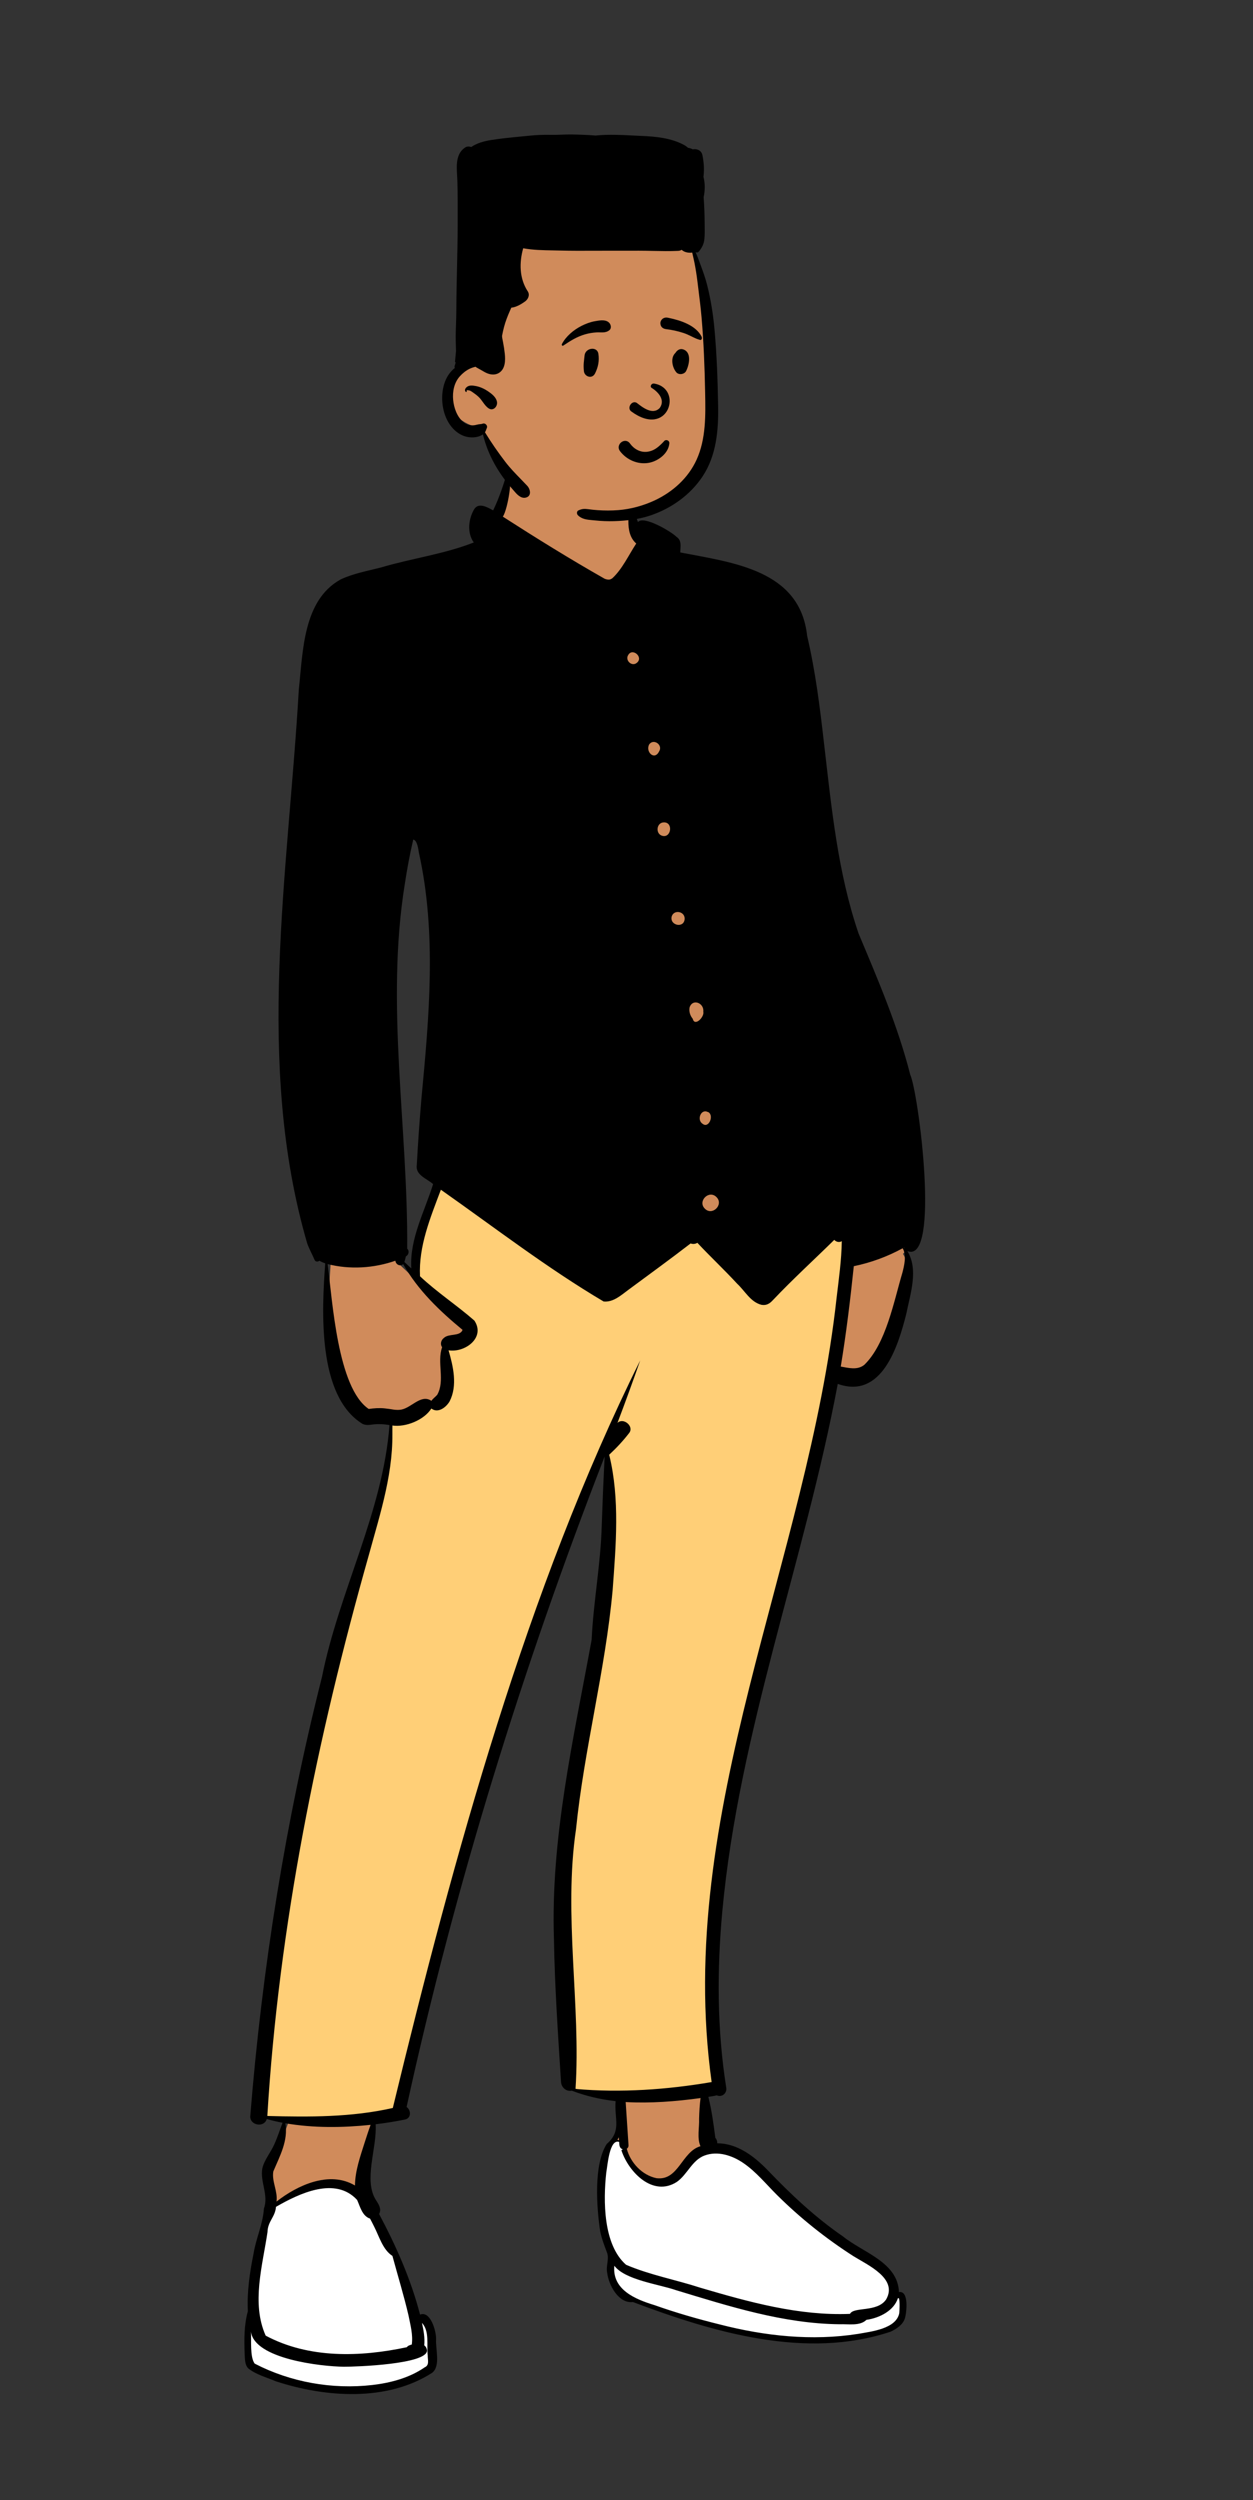 <svg width="391" height="780" viewBox="0 0 391 780" fill="none" xmlns="http://www.w3.org/2000/svg">
    <rect x="0" y="0" width="391" height="780" fill="#333333" stroke="none"/>
    <path fill-rule="evenodd" clip-rule="evenodd"
          d="M125.229 390.844C125.007 391.941 124.672 393.13 124.324 394.195C126.059 395.862 128.514 398.095 130.276 399.708C128.533 388.966 133.835 379.051 137.081 368.89C135.856 367.323 131.594 365.72 131.731 363.983C132.06 357.549 132.545 350.368 133.245 342.313C135.614 317.158 137.972 290.926 132.38 265.695C131.998 262.952 131.418 260.068 127.732 260.005C116.846 303.244 125.667 346.779 125.427 390.291L125.744 390.574L125.229 390.844ZM83.799 740.216C81.501 739.409 78.648 738.407 78.249 736.784C77.595 732.343 78.048 727.977 78.528 723.356C79.286 715.429 79.21 709.267 81.354 700.731C83.648 692.804 85.603 686.609 83.365 678.412C83.185 675.972 85.097 673.49 86.361 671.208C88.149 667.876 89.056 664.409 90.477 660.993C87.686 660.506 84.789 659.839 82.109 659.011L81.66 660.627C81.561 660.982 81.288 661.163 80.85 661.163C80.579 661.163 79.886 661.032 79.785 660.454C80.206 654.213 80.814 648.002 81.454 641.661C88.095 580.576 98.15 530.221 115.037 480C119.092 468.238 123.236 455.995 123.265 443.215C120.959 442.722 118.391 442.439 116.041 442.763C99.296 438.891 102.606 403.54 103.272 392.961C102.091 392.607 100.769 392.106 99.79 391.435L99.393 391.628C82.766 350.445 89.594 282.355 93.397 236.579C95.893 220.125 92.383 190.403 107.001 182.273C118.805 178.101 130.556 175.757 142.89 173.006C145.174 171.697 147.993 170.95 150.542 170.104L149.225 168.256C147.498 165.828 147.728 161.066 149.987 159.392C151.375 159.469 153.325 160.86 154.652 161.514C156.56 157.576 158.326 153.457 159.594 148.726L160.05 148.889C161.384 135.506 178.772 133.17 188.576 137.642C199.279 143.505 193.705 156.769 198.57 166.344L200.334 163.997C203.058 163.947 208.818 167.51 210.206 168.848C211.199 169.31 210.48 172.419 210.625 173.67C224.982 176.914 244.635 177.805 249.199 193.887C256.791 224.128 255.724 255.13 264.339 285.263C273.357 309.689 286.603 339.578 286.715 361.948C286.972 366.14 287.537 389.852 284.06 388.898L281.765 391.184C284.892 396.164 282.409 403.618 281.212 409.515C278.261 422.027 272.494 435.51 260.176 429.513C246.929 502.515 213.632 576.157 224.99 651.453C225.127 651.894 224.851 652.377 224.378 652.184L223.819 651.927C222.374 652.372 220.541 652.528 219.032 652.866C220.316 657.667 221.004 662.407 221.671 667.718C222.479 668.198 222.102 669.471 222.143 670.24C234.196 669.664 240.956 682.259 249.6 689.186C255.307 694.267 261.807 699.105 268.92 703.566C274.798 706.899 279.757 710.715 278.864 717.011C278.949 717 280.763 716.72 280.852 716.712C283.586 725.792 274.608 727.669 265.362 728.763C242.768 731.03 223.454 726.02 197.295 716.527C194.087 716.906 191.586 712.146 191.16 708.918C190.737 706.755 191.938 704.556 191.021 702.228C187.867 695.539 186.225 677.832 190.672 669.889C192.233 668.088 194.235 666.427 193.976 663.319C193.903 660.206 193.61 657.095 193.874 654.038C188.528 653.522 183.237 652.372 178.573 650.508C177.748 650.825 176.81 650.435 176.753 649.403C175.858 635.17 174.787 619.617 174.555 605.046C173.48 573.334 180.747 542.389 186.309 511.633C186.695 501.767 188.52 492.235 189.095 482.364C189.714 473.002 189.823 463.837 190.362 454.489L187.152 453.794C160.507 522.349 139.641 590.959 125.036 658.094C125.366 658.376 126.305 658.694 126.265 659.266C126.254 659.572 126.262 659.591 126.052 659.622C122.524 660.33 119.032 660.849 115.535 661.253C116.521 669.631 111.262 679.313 115.917 687.16C117.153 689.051 117.206 689.446 116.449 690.747C123.229 703.342 127.432 713.822 130.155 725.082L131.91 723.601C134.454 725.445 134.507 728.928 134.562 732.609C134.381 734.754 135.431 737.001 133.823 738.807C129.954 743.319 116.468 745.095 108.927 745.121C99.982 745.123 91.759 743.501 83.799 740.216Z"
          fill="#D08B5B"/>
    <path fill-rule="evenodd" clip-rule="evenodd"
          d="M115.659 685.427C115.799 686.002 115.518 688.876 115.659 689.394C117.139 694.34 121.325 696.389 123.218 701.153L124.105 703.386C126.496 709.419 128.813 715.479 130.245 721.878L130.484 722.945C130.484 722.945 135.107 727.37 135.236 730.429C135.236 730.429 135.727 738.217 134.238 739.341C123.374 746.73 108.685 746.518 96.128 744.577C91.123 743.666 86.236 742.144 81.596 740.061C79.842 739.468 78.53 738.84 77.728 737.809C77.046 736.933 76.765 735.769 76.875 734.153C76.587 731.411 76.798 728.792 77.04 726.179L77.153 724.957C77.356 722.75 77.531 720.54 77.421 718.316C77.759 709.693 80.498 701.131 82.435 692.715L84.517 689.394C84.517 689.394 96.917 680.047 101.214 680.061L101.63 680.061C105.84 680.036 115.659 685.427 115.659 685.427ZM194.551 667.837C196.98 675.987 200.595 680.061 205.396 680.061C212.599 680.061 213.554 670.575 219.2 670.575C219.2 670.575 223.776 670.344 228.684 669.961C233.553 671.699 237.568 675.65 241.421 679.694L243.494 681.88C245.644 684.143 247.78 686.336 250.009 688.124C255.979 693.44 262.44 698.17 269.21 702.416L269.744 702.732C272.375 704.291 275.253 706.128 277.237 708.514C278.681 710.25 279.644 712.282 279.619 714.724L279.61 715.562C279.61 715.562 281.897 717.74 281.919 718.661L281.926 718.972C281.933 719.221 280.702 724.501 278.712 725.818C275.914 727.67 265.619 729.3 265.262 729.357C242.446 731.798 219.35 725.72 198.2 717.416L197.38 717.092C197.322 717.103 197.264 717.112 197.204 717.119C195.505 717.343 194.044 716.439 192.888 715.132C191.29 713.325 190.25 710.713 190.002 708.686C189.813 707.833 190.313 703.417 189.963 702.332C187.022 695.657 186.635 688.398 187.056 681.286C186.946 672.923 188.77 670.263 190.366 668.33L190.777 667.837L194.551 667.837Z"
          fill="white"/>
    <path fill-rule="evenodd" clip-rule="evenodd"
          d="M137.198 370.046L138.81 371.181C140.313 372.241 141.836 373.324 143.538 374.541L145.305 375.807L155.082 382.849C170.105 393.651 178.228 399.188 187.757 404.866L188.548 405.335L188.65 405.342C190.305 405.433 191.753 404.735 194.064 403.004L194.302 402.825L195.219 402.126L195.438 401.962L196.268 401.347L203.36 396.12C207.14 393.331 209.734 391.4 212.143 389.572L213.548 388.5L215.348 387.116L215.718 387.252C216.2 387.43 216.737 387.39 217.125 387.157L217.177 387.124L217.68 386.788L218.323 387.474L218.73 387.905C219.61 388.835 220.496 389.748 221.687 390.953L221.968 391.237L225.416 394.704L226.446 395.745C227.772 397.089 228.751 398.102 229.715 399.131L229.977 399.412L230.501 399.978L230.598 400.069L230.721 400.186C231.15 400.599 231.556 401.043 232.126 401.707L232.293 401.902L232.852 402.563L233.141 402.901C234.931 404.977 236.003 405.874 237.492 406.309L237.571 406.331L237.704 406.367L237.756 406.376C238.823 406.551 239.567 406.227 240.504 405.255L240.572 405.185L240.638 405.114L241.248 404.472C243.703 401.899 245.985 399.628 249.75 395.993L251.044 394.746L256.276 389.722L257.337 388.697C257.716 388.33 258.071 387.986 258.417 387.648L258.918 387.159L260.368 385.734L260.863 386.348C261.167 386.726 261.798 386.865 262.219 386.631L262.261 386.605L263.377 385.89L263.359 387.213C263.35 387.856 263.332 388.509 263.305 389.175L263.274 389.887C263.145 392.611 262.913 395.092 262.423 399.256L262.371 399.693L261.74 404.926L261.626 405.951C260.042 419.969 257.455 434.539 253.787 450.862L253.565 451.845C251.141 462.561 248.882 471.591 244.6 487.86L243.598 491.66L240.245 504.322C236.444 518.707 234.18 527.58 231.94 537.063L231.803 537.645L231.514 538.878L231.224 540.123C228.492 551.917 226.338 562.628 224.681 572.924L224.595 573.466L224.427 574.529C220.235 601.305 219.468 625.373 222.644 648.751L222.741 649.459L222.836 650.142L222.156 650.258C208.558 652.574 195.636 653.433 183.226 652.689L182.676 652.655L182.184 652.51C181.355 652.261 180.544 651.994 179.753 651.71L179.359 651.567L178.864 651.384L178.912 650.585L178.941 650.075C179.391 642.034 179.258 635.08 178.555 620.951L178.487 619.59L178.161 613.247C178.003 610.127 177.899 607.905 177.813 605.751L177.757 604.284L177.701 602.659L177.676 601.874C177.311 590.019 177.608 580.625 178.841 571.728L178.924 571.142L179.006 570.579L179.123 569.442C180.033 560.786 181.196 553.358 183.721 539.328L184.145 536.98L185.242 530.936C188.094 515.155 189.382 506.934 190.286 497.554L190.344 496.947L190.432 495.991L190.772 491.356C191.337 483.514 191.57 478.6 191.534 473.478L191.529 472.928C191.455 466.446 190.882 460.695 189.68 455.326L189.588 454.92L189.588 454.914L189.437 454.282L189.432 454.268L189.189 453.68L189.552 453.343C191.866 451.201 193.951 448.943 195.745 446.612C196.777 445.252 194.386 443.248 193.187 444.382L193.151 444.417L190.771 446.843L191.975 443.668C192.637 441.925 193.296 440.166 193.954 438.391L194.349 437.323L194.483 436.959L194.02 437.95C180.33 467.313 168.005 499.762 156.465 536.032L156.115 537.133L155.71 538.415C144.741 573.15 134.928 609.642 123.583 656.386L123.135 658.234L122.705 658.332L122.087 658.47C112.099 660.671 101.962 661.245 87.122 660.938L86.589 660.927L86.108 660.816C85.453 660.662 84.807 660.501 84.171 660.332L83.697 660.204L82.684 659.923L82.784 658.312C86.221 603.97 96.692 547.848 113.829 486.88L114.351 485.031L114.65 483.943L116.345 477.887L116.675 476.698C119.231 467.47 120.379 462.453 121.125 456.579L121.149 456.393L121.156 456.346C121.908 452.464 122.355 448.763 122.481 445.152L122.492 444.779L122.514 444.048L123.245 444.09C127.176 444.315 131.957 442.122 133.914 439.128L133.973 439.038L134.392 438.374L135.013 438.855C136.369 439.907 138.421 438.879 139.611 436.897L139.646 436.838L139.704 436.723C140.708 434.699 141.077 432.369 140.911 429.683L140.899 429.503L140.885 429.323C140.708 427.067 140.213 424.786 139.314 421.668L138.942 420.385L140.049 420.559C142.353 420.921 145.035 420.044 146.721 418.413C148.423 416.766 148.808 414.71 147.563 412.632L147.511 412.548L147.457 412.462L147.089 412.142L146.715 411.821C145.374 410.675 143.983 409.56 141.896 407.94L141.295 407.474L138.747 405.509C135.115 402.7 133.038 401 130.923 399.037L130.823 398.943L130.332 398.483L130.318 398.197C130.123 394.164 130.647 390.07 131.829 385.556L131.933 385.163L132.068 384.664C132.851 381.816 133.712 379.311 135.421 374.758L137.198 370.046Z"
          fill="#FFCF77"/>
    <path fill-rule="evenodd" clip-rule="evenodd"
          d="M281.584 397.099C278.925 406.023 276.484 419.238 269.712 425.808C267.527 427.544 264.862 426.785 262.359 426.353C264.076 415.972 265.335 405.5 266.43 395.032C271.762 393.94 276.901 392.051 281.674 389.444C282.966 391.605 282.159 394.892 281.584 397.099ZM261.065 404.868C252.064 486.958 210.376 565.65 222.069 649.577C208.047 651.966 193.784 652.961 179.59 651.726C181.299 625.802 175.776 597.42 179.747 570.688C182.285 545.626 188.899 521.152 191.177 496.063C192.19 482.195 193.452 467.713 190.153 454.091C190.127 454.022 190.099 453.953 190.07 453.884C192.329 451.793 194.464 449.507 196.347 447.061C197.952 444.944 194.456 442.124 192.675 443.939C195.132 437.462 197.494 430.954 199.783 424.417C164.367 495.744 141.681 578.82 122.58 657.658C109.733 660.578 96.509 660.507 83.418 660.156C87.004 600.821 98.915 542.36 115.071 485.238C118.686 472.031 123.147 458.598 122.35 444.726C126.567 445.382 132.336 443.036 134.609 439.436C136.678 441.041 139.214 439.071 140.304 437.201C142.822 432.297 141.431 426.307 139.972 421.281C145.114 422.088 151.553 417.329 148.034 412.012C142.598 407.252 136.393 403.198 131.063 398.182C130.607 388.778 134.259 380.001 137.575 371.177C154.332 382.963 170.761 395.645 188.357 406.049C191.383 406.357 193.827 404.072 196.098 402.403C202.579 397.604 209.119 392.868 215.505 387.939C216.206 388.197 217.011 388.133 217.607 387.735C221.685 392.094 225.995 396.119 230.03 400.5C232.454 402.736 234.204 406.225 237.587 407.082C239.169 407.371 240.176 406.717 241.19 405.622C247.343 399.123 253.964 393.089 260.341 386.813C260.844 387.438 261.903 387.721 262.68 387.223C262.599 393.115 261.756 399.012 261.065 404.868ZM218.582 669.589C212.699 671.285 211.767 680.455 204.839 679.561C200.353 678.618 196.736 674.738 195.586 670.379C195.931 670.161 196.163 669.779 196.128 669.229C195.833 664.757 195.536 660.284 195.242 655.812C203.037 656.242 210.864 655.629 218.606 654.563C218.326 656.687 218.214 658.829 218.153 660.993C218.263 663.743 217.456 667.064 218.582 669.589ZM192.593 667.577C192.785 667.3 192.961 667.013 193.111 666.705C193.134 667.06 193.158 667.416 193.179 667.769C192.994 667.658 192.797 667.596 192.593 667.577ZM231.926 674.816C235.925 677.534 239.041 681.407 242.446 684.789C249.69 691.985 257.722 698.391 266.321 703.901C270.799 706.679 280.262 710.88 276.515 717.402C273.721 721.509 266.395 719.593 265.241 721.897C249.304 722.552 233.715 718.202 218.567 713.749C210.877 711.241 202.831 709.779 195.376 706.592C188.231 700.344 188.208 686.607 189.191 677.797C189.582 675.714 190.161 667.182 193.213 668.255C193.218 669.108 193.305 670.256 194.229 670.497C194.243 670.564 194.255 670.632 194.272 670.699C194.096 670.642 193.863 670.77 193.949 670.981C196.247 677.811 203.826 685.501 211.224 680.715C214.511 678.406 215.95 673.939 219.868 672.49C223.975 670.971 228.47 672.467 231.926 674.816ZM280.202 716.966C280.304 717.015 280.411 717.039 280.521 717.041C280.834 717.842 280.68 721.106 280.62 721.668C279.654 726.578 271.906 727.394 267.798 728.136C253.366 730.406 238.686 728.819 224.606 725.199C217.733 723.5 210.898 721.535 204.227 719.167C198.3 717.367 190.968 714.376 191.704 706.874C195.006 711.323 205.573 712.641 210.874 714.48C227.535 719.53 244.438 724.964 262.02 725.137C264.684 725.023 268.365 725.766 270.363 723.763C274.6 723.159 278.996 720.817 280.202 716.966ZM113.749 668.578C112.385 672.88 110.816 677.297 110.773 681.848C102.829 677.135 92.863 681.71 86.278 686.87C86.739 683.649 84.749 680.614 85.29 677.449C87.302 672.673 89.997 667.83 89.04 662.432C97.856 663.935 106.812 663.842 115.658 662.92C114.965 664.783 114.366 666.679 113.749 668.578ZM116.791 694.75C118.357 697.817 119.455 701.883 122.457 703.818C124.133 710.001 126.017 716.127 127.473 722.367C128.052 725.335 128.927 728.409 128.494 731.468C127.806 731.656 127.325 731.805 126.943 732.3C112.379 735.397 96.368 735.884 82.906 728.69C78.39 718.612 81.934 706.812 83.473 696.374C83.565 692.956 85.853 691.758 86.126 688.5C93.347 684.352 104.593 678.914 111.44 686.353C112.391 688.464 113.031 691.377 115.475 692.177C115.931 693.03 116.366 693.89 116.791 694.75ZM128.722 731.477C128.72 731.482 128.718 731.487 128.711 731.494C128.689 731.492 128.689 731.485 128.722 731.477ZM133.251 733.354C133.216 732.722 132.9 732.091 132.382 731.717C132.627 729.387 132.164 726.977 131.67 724.701C134.116 727.359 133.072 731.568 133.475 734.881C133.443 736.201 134.084 737.883 132.546 738.564C127.744 741.877 121.923 743.423 116.185 744.089C103.667 745.52 90.654 743.222 79.469 737.414C77.951 735.356 78.476 730.075 78.301 727.417C79.333 735.954 100.19 738.314 107.284 738.387C111.23 738.412 133.21 737.597 133.251 733.354ZM120.026 439.391C118.361 439.225 116.706 439.341 115.058 439.578C105.303 432.962 103.765 405.828 102.233 394.374C109.214 396.154 116.608 395.674 123.384 393.331C123.512 394.579 124.94 395.223 125.809 394.38C130.404 402.544 137.28 409.081 144.373 414.925C144.29 414.652 144.231 415.152 144.335 414.962C143.432 417.029 140.114 415.957 138.545 417.397C137.538 418.146 137.327 419.456 137.968 420.331C136.271 425.012 138.969 430.727 136.429 435.167C135.859 435.829 135.116 436.305 134.624 437.047C131.244 434.735 128.163 439.625 124.74 439.839C124.764 439.839 124.788 439.839 124.814 439.837C124.287 439.895 123.441 439.866 122.978 439.801C121.996 439.649 121.016 439.49 120.026 439.391ZM126.314 275.828C127.032 271.162 127.868 266.523 128.953 261.93C130.262 262.157 130.554 265.149 130.72 266.03C136.322 291.328 133.896 317.363 131.496 342.897C130.915 349.744 130.435 356.604 130.06 363.467C129.575 366.624 133.213 367.695 135.154 369.423C132.454 378.1 127.794 386.495 128.345 395.736C127.621 395.073 126.903 394.402 126.191 393.727C126.371 393.146 126.526 392.565 126.656 391.98C127.543 391.519 127.825 390.247 127.065 389.577C127.357 351.738 120.242 313.576 126.314 275.828ZM196.026 204.367C197.372 201.976 200.937 205.084 198.697 206.818C197.138 208.078 194.978 206.009 196.026 204.367ZM202.617 232.188C204.055 230.322 206.939 232.483 205.683 234.413C204.214 237.456 201.275 234.45 202.617 232.188ZM207.235 256.571C210.116 256.579 209.456 261.451 206.736 260.783C204.421 260.236 204.802 256.526 207.235 256.571ZM209.596 285.949C210.263 283.693 213.674 284.289 213.649 286.608C213.563 289.738 208.92 288.793 209.596 285.949ZM215.185 314.276C216.133 311.443 219.776 312.909 219.471 315.653C219.868 317.238 216.791 320.436 216.168 317.845C215.337 316.845 214.945 315.561 215.185 314.276ZM220.909 346.948C220.916 346.938 220.924 346.929 220.931 346.919C222.957 347.872 221.203 352.206 219.249 350.615C217.353 349.46 218.666 345.797 220.909 346.948ZM223.575 373.472C225.939 375.792 222.283 379.464 219.95 377.088C217.583 374.773 221.238 371.101 223.575 373.472ZM282.132 389.195C282.163 389.263 282.196 389.332 282.234 389.396C282.173 389.344 282.111 389.292 282.049 389.24C282.075 389.225 282.104 389.212 282.132 389.195ZM284.034 335.273C280.175 320.096 273.965 305.651 267.92 291.25C261.388 272.13 259.473 251.879 257.139 231.927C255.855 220.67 254.467 209.428 251.869 198.383C249.661 177.793 228.708 175.548 212.277 172.357C212.3 170.599 212.841 168.599 211.075 167.474C209.453 165.83 200.794 160.721 199.084 162.884C198.413 161.253 198.084 159.445 197.766 157.705C197.552 157.018 197.464 154.65 196.717 154.669C196.557 159.304 194.586 166.09 198.54 169.572C196.167 173.182 194.188 177.557 191.059 180.432C191.062 180.429 191.064 180.427 191.067 180.425C190.91 180.526 190.751 180.619 190.587 180.706C190.625 180.676 190.399 180.759 190.214 180.818C189.789 180.899 189.086 180.744 188.651 180.548H188.656C177.884 174.438 167.343 167.894 156.916 161.191C158.406 158.991 160.335 148.205 158.486 146.71C157.192 150.965 155.846 155.234 153.883 159.238C152.182 158.312 149.431 156.646 147.998 158.823C146.191 161.848 145.675 166.235 147.843 169.242C138.522 172.908 128.468 174.192 118.844 177.057C114.65 178.13 110.209 178.929 106.273 180.79C94.547 187.283 94.537 203.28 93.251 215.063C89.951 272.417 79.483 331.706 95.876 387.97C96.505 389.697 97.436 391.356 98.161 393.056C98.448 393.729 99.194 393.707 99.685 393.342C100.241 393.672 100.851 393.935 101.49 394.148C100.417 408.775 98.963 435.5 113.11 444.222C114.213 444.741 115.201 444.56 116.229 444.432C117.88 444.218 119.836 444.29 121.544 444.61C119.481 471.744 105.791 496.536 100.49 523.125C89.127 568.082 81.787 614.036 78.093 660.246C77.96 663.112 82.457 663.906 83.234 661.095C84.859 661.564 86.507 661.955 88.177 662.273C87.305 664.539 86.584 666.828 85.579 669.037C84.481 671.533 82.484 673.832 81.857 676.503C81.107 680.784 83.899 684.788 82.351 689.072C82.057 693.859 79.876 698.364 79.119 703.107C77.936 708.983 77.038 715.069 77.347 721.075C76.124 725.47 76.181 730.025 76.352 734.476C76.442 735.938 76.366 737.789 77.478 738.915C79.93 740.872 83.209 741.705 86.07 742.93C101.495 747.973 120.706 749.385 134.858 740.279C137.552 738.146 135.868 732.888 136.076 729.769C136.172 727.389 134.323 720.802 131.077 722.132C128.235 711.139 123.617 700.724 118.29 690.742C119.141 689.243 118.21 687.77 117.383 686.505C113.284 680.21 117.709 670.166 117.219 662.74C120.278 662.368 123.325 661.875 126.351 661.273C128.419 660.86 128.267 658.294 126.878 657.353C141.983 588.199 163.03 520.388 188.675 454.418C188.314 461.601 188.015 468.778 187.775 475.974C187.455 487.916 185.177 499.681 184.621 511.594C178.966 542.497 171.785 573.459 172.866 605.097C173.11 619.912 174.134 634.711 175.065 649.493C175.143 651.194 176.666 652.631 178.416 652.259C182.795 653.942 187.423 654.999 192.104 655.533C191.629 660.936 194.083 664.824 189.342 668.881C185.195 675.345 186.176 688.567 187.273 696.07C187.763 698.462 188.606 700.652 189.473 702.92C190.128 704.978 189.004 707.032 189.483 709.144C189.953 712.97 193.092 718.776 197.486 718.195C222.554 727.668 251.596 736.259 277.964 727.438C279.797 726.526 281.709 725.349 282.367 723.303C282.929 721.478 283.687 714.568 280.519 715.102C280.17 705.74 269.284 702.788 263.078 697.753C254.41 691.813 246.761 684.597 239.517 677.029C235.34 672.735 230.093 668.694 223.823 668.672C223.842 668.013 223.638 667.43 223.223 666.97L223.22 666.968C222.672 662.717 222.08 658.359 221.042 654.193C221.911 654.029 222.808 653.957 223.655 653.715C225.342 654.471 226.993 652.947 226.607 651.223C223.748 633.078 223.713 614.6 225.396 596.341C230.578 540.166 251.077 486.97 261.425 431.755C275.149 436.646 280.25 420.058 282.806 409.907C284.039 403.722 286.697 396.11 283.146 390.325C293.532 394.457 286.627 340.886 284.034 335.273Z"
          fill="black"/>
    <path fill-rule="evenodd" clip-rule="evenodd"
          d="M182.307 60.499C195.763 60.499 215.459 69.486 216.94 78.132C218.686 88.321 222.563 126.634 220.452 139.172C218.341 151.71 210.111 160.974 191.911 160.974C173.71 160.974 160.126 151.047 157.007 147.639C153.888 144.231 150.108 133.625 150.108 133.625C150.108 133.625 140.143 131.935 140.097 123.991C140.051 116.047 145.103 113.592 145.103 113.592C145.103 113.592 142.376 80.636 148.107 72.474C153.838 64.311 168.85 60.499 182.307 60.499Z"
          fill="#D08B5B"/>
    <path fill-rule="evenodd" clip-rule="evenodd"
          d="M222.933 102.468C223.67 110.477 223.947 118.554 224.09 126.593C224.227 134.211 223.557 142.155 219.217 148.668C215.423 154.366 209.645 158.502 203.211 160.735C199.549 162.007 195.495 162.479 191.627 162.595C189.629 162.654 187.627 162.569 185.641 162.363C185.391 162.337 185.14 162.314 184.889 162.292C183.207 162.142 181.538 161.993 180.313 160.723C179.927 160.322 179.932 159.5 180.503 159.239C181.591 158.744 182.327 158.692 183.52 158.855C184.508 158.99 185.499 159.097 186.494 159.166C188.627 159.315 190.774 159.32 192.907 159.156C196.827 158.855 200.836 157.748 204.396 156.07C209.977 153.435 214.771 149.116 217.359 143.45C220.326 136.961 220.177 129.458 220.038 122.472L220.032 122.185C219.878 114.435 219.592 106.708 218.919 98.984C218.663 96.062 218.3 93.156 217.936 90.249C217.834 89.43 217.732 88.612 217.632 87.792C217.392 85.811 217.077 83.839 216.691 81.881C216.575 81.29 216.438 80.704 216.302 80.118C216.2 79.677 216.097 79.237 216.004 78.796C215.845 78.821 215.684 78.836 215.518 78.843C214.527 78.876 213.444 78.634 212.709 77.93C212.428 78.122 212.069 78.243 211.638 78.265C209.004 78.395 206.343 78.337 203.687 78.279C202.237 78.247 200.788 78.216 199.346 78.215C195.251 78.213 191.153 78.215 187.055 78.227C186.431 78.228 185.806 78.231 185.181 78.233C181.71 78.247 178.234 78.26 174.768 78.168C174.033 78.148 173.294 78.135 172.552 78.122C169.447 78.069 166.298 78.014 163.264 77.452C162.001 81.941 162.046 86.873 164.679 90.883C165.423 92.014 164.819 93.346 163.85 94.052C162.859 94.773 161.078 95.878 159.554 95.991C159.495 96.124 159.435 96.257 159.375 96.389C159.286 96.587 159.197 96.784 159.111 96.982C158.383 98.639 157.728 100.307 157.269 102.062C157.033 102.966 156.83 103.886 156.659 104.811C156.673 104.973 156.687 105.134 156.704 105.296C156.704 105.31 156.706 105.325 156.708 105.341L156.709 105.348C156.719 105.414 156.731 105.49 156.738 105.533C156.759 105.647 156.78 105.761 156.802 105.874C156.868 106.225 156.933 106.575 157.003 106.924C157.223 108.05 157.394 109.185 157.515 110.325C157.735 112.411 157.714 115.122 155.681 116.357C154.593 117.018 153.289 116.949 152.14 116.506C151.499 116.258 150.938 115.926 150.359 115.583C150.241 115.512 150.121 115.442 150 115.371C149.813 115.262 149.622 115.161 149.432 115.061C149.193 114.935 148.954 114.81 148.725 114.667C148.611 114.596 148.502 114.511 148.4 114.421C147.63 114.584 146.879 114.89 146.457 115.098C145.326 115.66 144.334 116.473 143.49 117.407C141.696 119.395 141.158 122.197 141.409 124.797C141.644 127.217 142.594 129.997 144.506 131.606C145.338 132.307 146.376 132.718 147.474 132.706C148.014 132.701 148.512 132.587 149.033 132.45C149.256 132.391 149.501 132.366 149.745 132.34C150.067 132.307 150.388 132.273 150.657 132.165C151.36 131.883 152.228 132.744 151.941 133.45C151.877 133.607 151.821 133.758 151.768 133.905C151.64 134.254 151.522 134.573 151.332 134.865C153.294 138.069 155.444 141.174 157.73 144.153C159.18 146.04 160.811 147.716 162.449 149.399C163.14 150.11 163.832 150.821 164.513 151.551C165.525 152.636 165.947 154.774 164.115 155.238C162.504 155.65 161.252 154.173 160.258 153C160.125 152.843 159.997 152.692 159.873 152.551C155.524 147.604 152.237 141.925 150.699 135.514C150.005 136.007 149.208 136.275 148.369 136.391C146.699 136.621 145.009 136.292 143.544 135.446C137.999 132.244 136.657 123.59 139.255 118.168C139.881 116.862 140.806 115.696 141.934 114.791C141.845 114.621 141.81 114.422 141.867 114.208C141.968 113.833 142.078 113.463 142.193 113.094C142.067 113.038 141.975 112.922 141.992 112.75C142.08 111.847 142.167 110.945 142.253 110.043L142.3 109.55C142.289 109.061 142.275 108.572 142.26 108.083C142.226 106.96 142.192 105.837 142.205 104.708C142.219 103.506 142.26 102.305 142.301 101.104C142.348 99.723 142.395 98.342 142.4 96.96C142.415 92.484 142.513 88.011 142.612 83.538C142.711 79.005 142.811 74.472 142.824 69.936C142.838 65.53 142.847 61.117 142.731 56.713C142.73 56.682 142.73 56.652 142.729 56.621C142.728 56.593 142.728 56.566 142.727 56.538C142.712 55.998 142.678 55.429 142.643 54.846C142.449 51.624 142.227 47.947 145.144 46.017C145.711 45.643 146.417 45.638 147.033 45.88C148.806 44.645 151.029 44.05 153.154 43.706C156.288 43.2 159.443 42.897 162.599 42.593C163.522 42.505 164.446 42.416 165.369 42.322C167.497 42.106 169.736 42.023 171.879 42.071C172.993 42.095 174.115 42.055 175.239 42.015C176.299 41.977 177.361 41.939 178.42 41.955C180.894 41.995 183.387 42.087 185.87 42.291C185.928 42.285 185.987 42.28 186.045 42.275C186.104 42.269 186.163 42.264 186.221 42.258C189.984 41.897 193.741 42.088 197.501 42.279C198.411 42.325 199.321 42.371 200.232 42.41C204.683 42.597 209.382 43.057 213.378 45.187C213.892 45.461 214.327 45.772 214.698 46.118C215.219 46.191 215.716 46.339 216.162 46.587C217.448 46.327 218.884 46.904 219.189 48.397C219.632 50.584 219.8 52.791 219.535 55.009C219.531 55.037 219.528 55.066 219.525 55.095C219.522 55.12 219.519 55.146 219.516 55.173C220.053 57.231 220.017 59.479 219.571 61.509C219.759 64.074 219.866 66.646 219.881 69.214C219.883 69.603 219.889 69.993 219.894 70.384C219.914 71.78 219.935 73.186 219.805 74.57C219.66 76.127 219.019 77.359 218.011 78.542C217.821 78.765 217.5 78.802 217.232 78.748C217.163 78.734 217.103 78.715 217.049 78.692C217.546 79.759 217.958 80.879 218.362 81.975C218.451 82.218 218.54 82.459 218.63 82.699C219.412 84.799 220.17 86.934 220.708 89.11C221.798 93.497 222.516 97.967 222.933 102.468ZM147.413 122.322C147.188 122.166 146.961 122.01 146.715 121.893C146.684 121.879 145.386 121.457 145.637 122.014C145.722 122.199 145.499 122.405 145.341 122.242C144.89 121.784 145.142 121.234 145.571 120.827C146.345 120.09 147.502 120.26 148.452 120.436C149.775 120.68 151.059 121.258 152.173 122C153.372 122.799 154.853 123.906 155.09 125.42C155.306 126.811 153.922 128.345 152.498 127.413C151.727 126.908 151.187 126.158 150.646 125.404C150.26 124.867 149.873 124.329 149.4 123.877C148.843 123.346 148.241 122.879 147.604 122.452C147.54 122.41 147.476 122.366 147.413 122.322Z"
          fill="black"/>
    <path fill-rule="evenodd" clip-rule="evenodd"
          d="M197.519 143.848C195.923 143.198 194.498 142.114 193.457 140.729C193.095 140.247 193.001 139.739 193.077 139.274C193.162 138.751 193.472 138.277 193.895 137.959C194.319 137.64 194.849 137.483 195.362 137.563C195.808 137.633 196.251 137.876 196.602 138.381L196.676 138.482C197.295 139.318 198.102 140.004 199.021 140.446C199.907 140.872 200.898 141.071 201.923 140.955C203.877 140.735 205.223 139.681 206.653 138.25C206.831 138.069 207.008 137.882 207.187 137.693C207.299 137.521 207.456 137.411 207.629 137.353C207.822 137.289 208.04 137.292 208.239 137.362C208.432 137.429 208.604 137.556 208.719 137.725C208.829 137.886 208.891 138.085 208.871 138.313C208.74 139.796 207.963 141.12 206.859 142.16C205.633 143.314 204.008 144.113 202.478 144.393C200.792 144.702 199.074 144.481 197.519 143.848ZM203.273 120.962C205.066 122.05 207.799 124.587 205.87 127.284C203.599 129.662 200.329 126.935 198.718 125.702C197.224 124.746 195.545 127.204 196.931 128.32C208.574 136.923 213.299 121.247 204.18 119.683C203.176 119.511 202.803 120.626 203.273 120.962ZM182.409 110.955C182.607 108.501 186.353 107.943 186.726 110.372C187.06 112.548 186.667 114.547 185.685 116.506C184.746 118.377 182.388 117.504 182.21 115.8C181.971 113.516 182.286 112.482 182.409 110.955ZM210.923 109.869C211.445 109.186 212.2 108.72 213.103 108.983C215.925 109.806 215.094 113.806 214.102 115.752C213.564 116.809 211.823 117.077 211.036 116.146C209.753 114.629 209.139 111.598 210.77 110.102C210.814 110.025 210.863 109.947 210.923 109.869ZM185.645 100.215L186.091 100.137C187.47 99.899 189.185 99.67 190.161 100.777C190.678 101.364 190.857 102.454 190.161 103.016C188.937 104.004 187.585 103.621 186.118 103.705C184.91 103.774 183.749 103.974 182.585 104.306C180.031 105.034 177.951 106.364 175.77 107.824C175.484 108.015 175.192 107.65 175.328 107.383C176.587 104.922 179.027 102.901 181.471 101.668C182.775 101.011 184.202 100.465 185.645 100.215ZM208.35 99.112L208.691 99.182C212.405 99.957 217.23 101.504 218.989 105.145C219.056 105.66 218.985 105.77 218.927 105.842L218.908 105.866C218.861 105.927 218.823 106.012 218.599 106.082C218.537 106.068 218.474 106.052 218.411 106.035C217.605 105.825 216.967 105.534 216.35 105.233L215.68 104.904C214.904 104.524 214.12 104.157 213.29 103.887C211.517 103.31 209.695 102.904 207.844 102.687C207.442 102.64 207.056 102.505 206.751 102.273C206.462 102.053 206.241 101.749 206.14 101.344C206.01 100.821 206.047 100.424 206.329 99.952C206.54 99.597 206.843 99.351 207.191 99.21C207.545 99.066 207.949 99.032 208.35 99.112Z"
          fill="black"/>
</svg>
